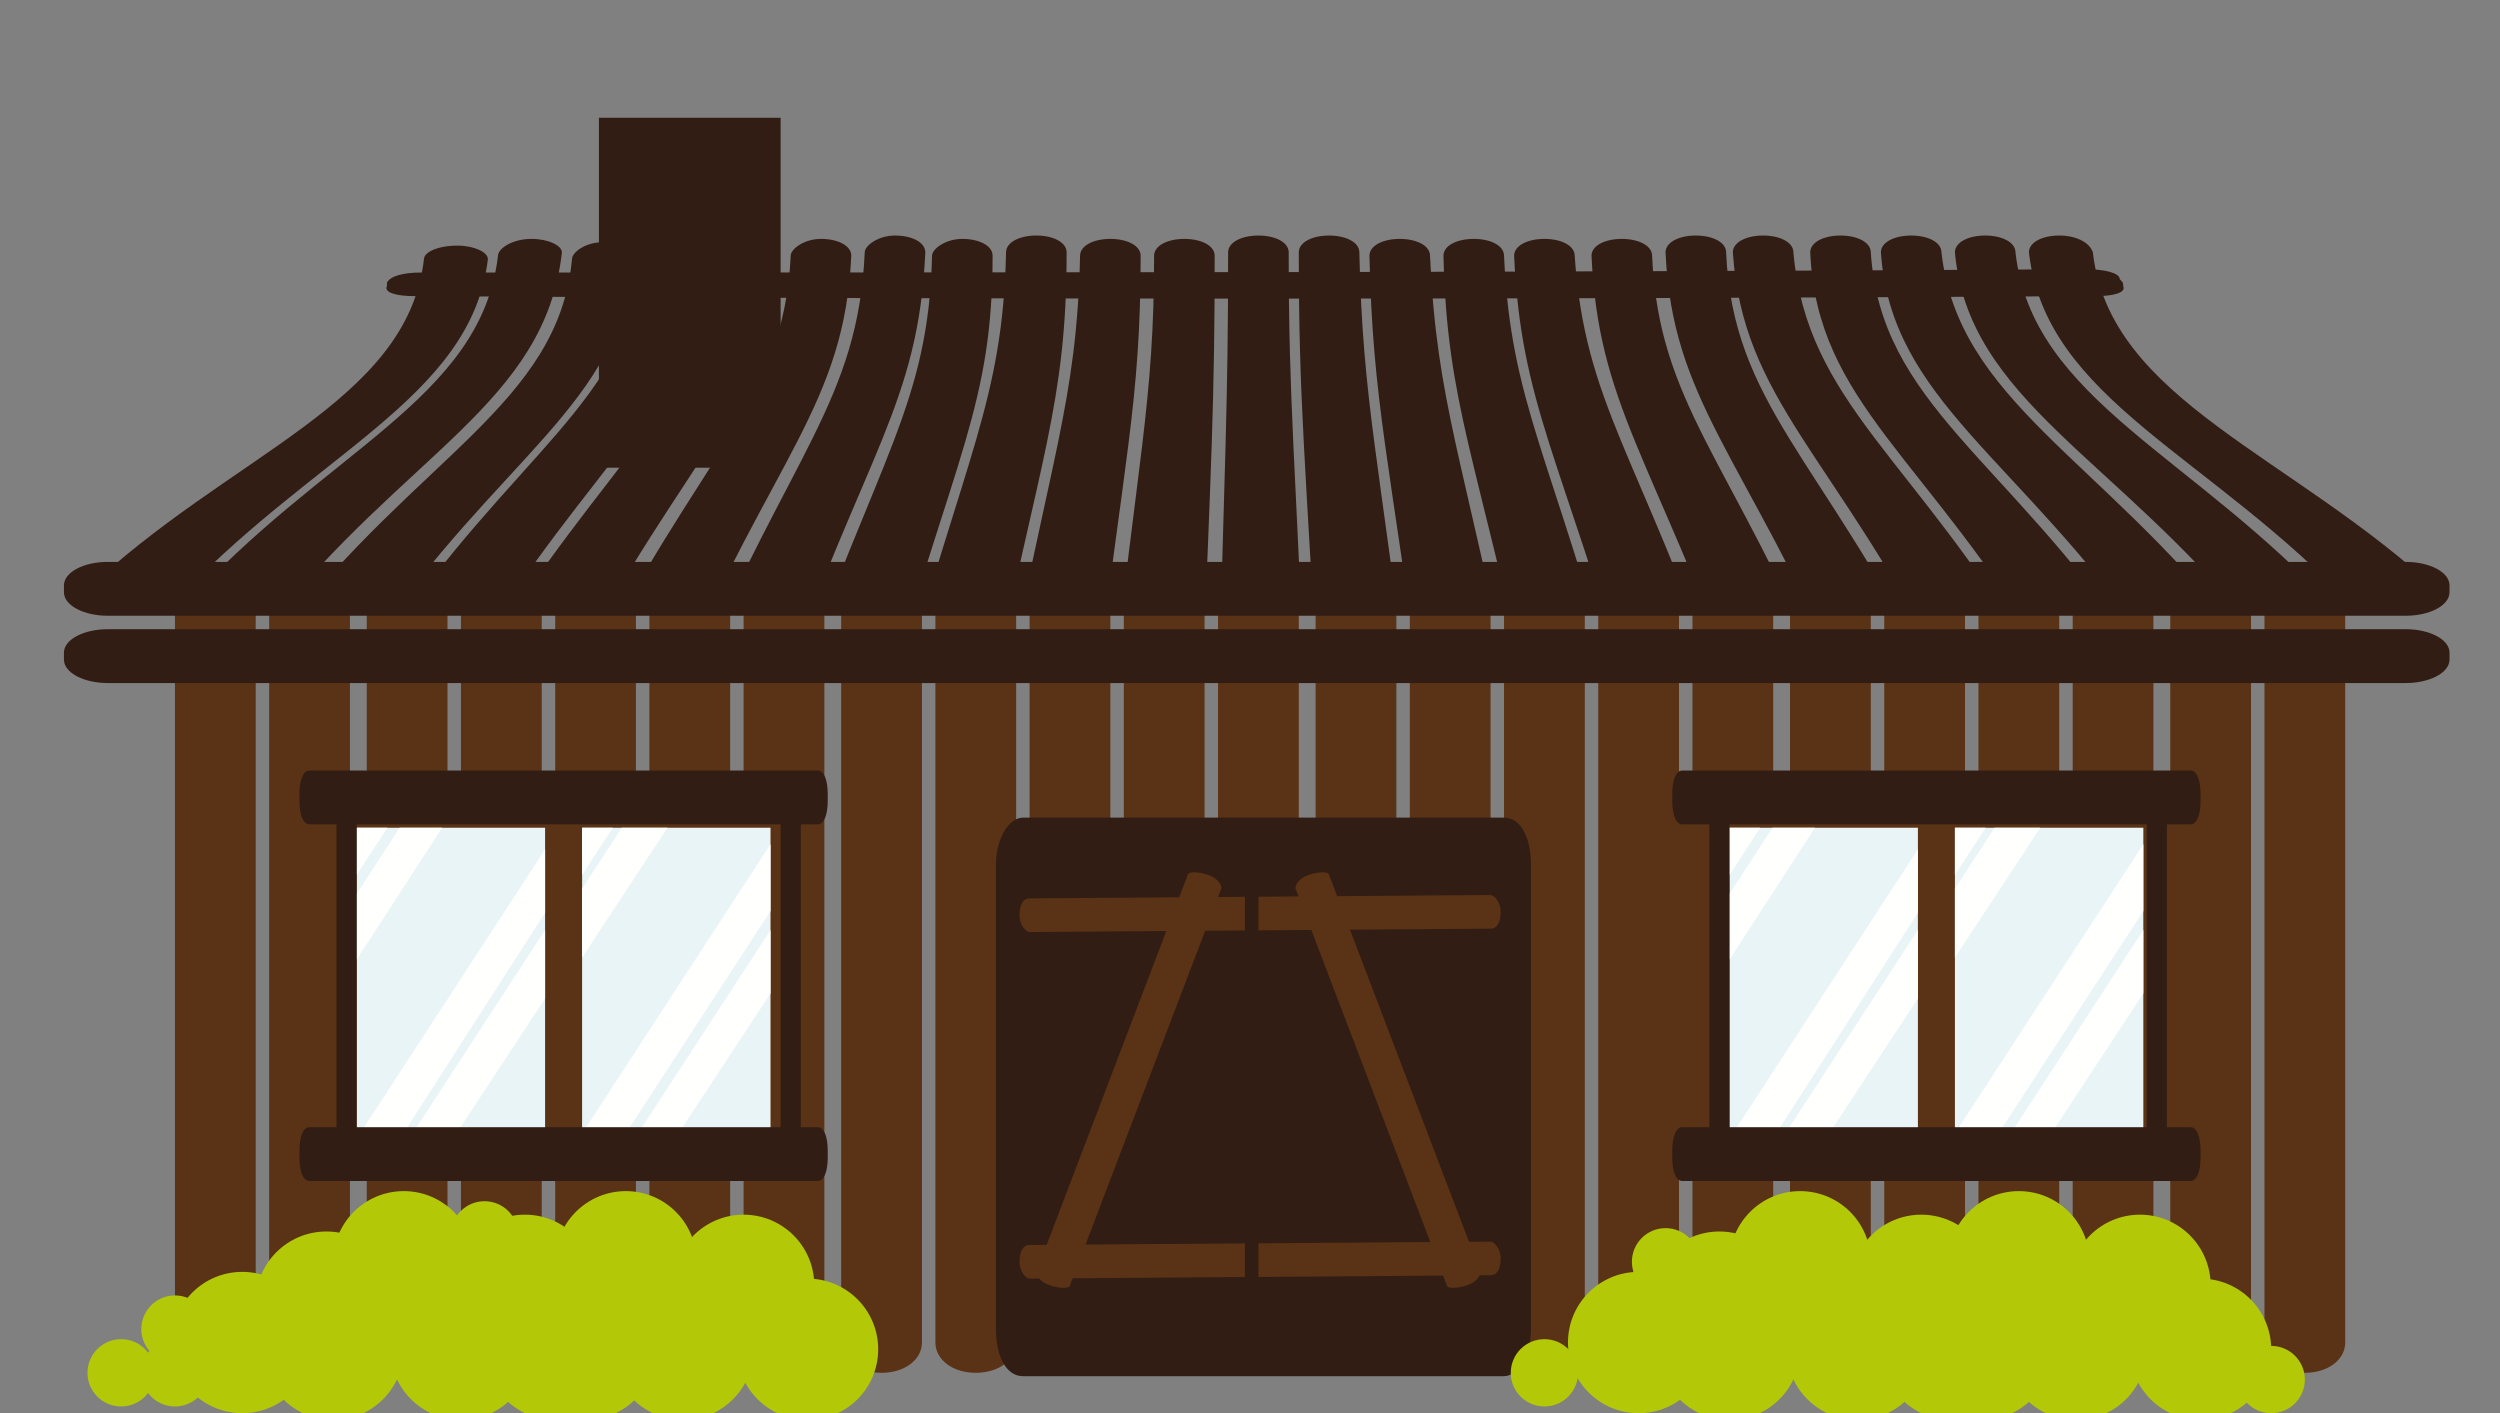 <?xml version="1.0" encoding="utf-8"?>
<!-- Generator: Adobe Illustrator 18.0.0, SVG Export Plug-In . SVG Version: 6.00 Build 0)  -->
<!DOCTYPE svg PUBLIC "-//W3C//DTD SVG 1.0//EN" "http://www.w3.org/TR/2001/REC-SVG-20010904/DTD/svg10.dtd">
<svg version="1.0" id="Calque_1" xmlns="http://www.w3.org/2000/svg" xmlns:xlink="http://www.w3.org/1999/xlink" x="0px" y="0px"
	 viewBox="0 0 74.3 42" enable-background="new 0 0 74.3 42" xml:space="preserve">
<rect x="0" y="0" width="74.3" height="42" fill="#808080" stroke="none"/>
<g>
	<g>
		<rect x="9.4" y="23.9" fill="#5A3215" width="14.5" height="10.3"/>
		<rect x="50.3" y="23.9" fill="#5A3215" width="14.5" height="10.3"/>
		<path fill="#5A3215" d="M7.6,39.9c0,0.5-0.5,0.9-1.2,0.9l0,0c-0.7,0-1.2-0.4-1.2-0.9V18.1c0-0.5,0.5-0.9,1.2-0.9l0,0
			c0.7,0,1.2,0.4,1.2,0.9V39.9z"/>
		<path fill="#5A3215" d="M10.4,39.9c0,0.5-0.5,0.9-1.2,0.9l0,0c-0.7,0-1.2-0.4-1.2-0.9V18.1c0-0.5,0.5-0.9,1.2-0.9l0,0
			c0.7,0,1.2,0.4,1.2,0.9V39.9z"/>
		<path fill="#5A3215" d="M13.3,39.9c0,0.5-0.5,0.9-1.2,0.9l0,0c-0.7,0-1.2-0.4-1.2-0.9V18.1c0-0.5,0.5-0.9,1.2-0.9l0,0
			c0.7,0,1.2,0.4,1.2,0.9V39.9z"/>
		<path fill="#5A3215" d="M16.1,39.9c0,0.5-0.5,0.9-1.2,0.9l0,0c-0.7,0-1.2-0.4-1.2-0.9V18.1c0-0.5,0.5-0.9,1.2-0.9l0,0
			c0.7,0,1.2,0.4,1.2,0.9V39.9z"/>
		<path fill="#5A3215" d="M18.9,39.9c0,0.5-0.5,0.9-1.2,0.9l0,0c-0.7,0-1.2-0.4-1.2-0.9V18.1c0-0.5,0.5-0.9,1.2-0.9l0,0
			c0.7,0,1.2,0.4,1.2,0.9V39.9z"/>
		<path fill="#5A3215" d="M21.7,39.9c0,0.5-0.5,0.9-1.2,0.9l0,0c-0.7,0-1.2-0.4-1.2-0.9V18.1c0-0.5,0.5-0.9,1.2-0.9l0,0
			c0.7,0,1.2,0.4,1.2,0.9V39.9z"/>
		<path fill="#5A3215" d="M24.5,39.9c0,0.5-0.5,0.9-1.2,0.9l0,0c-0.7,0-1.2-0.4-1.2-0.9V18.1c0-0.5,0.5-0.9,1.2-0.9l0,0
			c0.7,0,1.2,0.4,1.2,0.9V39.9z"/>
		<path fill="#5A3215" d="M27.4,39.9c0,0.5-0.5,0.9-1.2,0.9l0,0c-0.7,0-1.2-0.4-1.2-0.9V18.1c0-0.5,0.5-0.9,1.2-0.9l0,0
			c0.7,0,1.2,0.4,1.2,0.9V39.9z"/>
		<path fill="#5A3215" d="M30.2,39.9c0,0.5-0.5,0.9-1.2,0.9l0,0c-0.7,0-1.2-0.4-1.2-0.9V18.1c0-0.5,0.5-0.9,1.2-0.9l0,0
			c0.7,0,1.2,0.4,1.2,0.9V39.9z"/>
		<path fill="#5A3215" d="M33,39.9c0,0.5-0.5,0.9-1.2,0.9l0,0c-0.7,0-1.2-0.4-1.2-0.9V18.1c0-0.5,0.5-0.9,1.2-0.9l0,0
			c0.7,0,1.2,0.4,1.2,0.9V39.9z"/>
		<path fill="#5A3215" d="M35.8,39.9c0,0.5-0.5,0.9-1.2,0.9l0,0c-0.7,0-1.2-0.4-1.2-0.9V18.1c0-0.5,0.5-0.9,1.2-0.9l0,0
			c0.7,0,1.2,0.4,1.2,0.9V39.9z"/>
		<path fill="#5A3215" d="M38.6,39.9c0,0.5-0.5,0.9-1.2,0.9l0,0c-0.7,0-1.2-0.4-1.2-0.9V18.1c0-0.5,0.5-0.9,1.2-0.9l0,0
			c0.7,0,1.2,0.4,1.2,0.9V39.9z"/>
		<path fill="#5A3215" d="M41.5,39.9c0,0.5-0.5,0.9-1.2,0.9l0,0c-0.7,0-1.2-0.4-1.2-0.9V18.1c0-0.5,0.5-0.9,1.2-0.9l0,0
			c0.7,0,1.2,0.4,1.2,0.9V39.9z"/>
		<path fill="#5A3215" d="M44.3,39.9c0,0.5-0.5,0.9-1.2,0.9l0,0c-0.7,0-1.2-0.4-1.2-0.9V18.1c0-0.5,0.5-0.9,1.2-0.9l0,0
			c0.7,0,1.2,0.4,1.2,0.9V39.9z"/>
		<path fill="#5A3215" d="M47.1,39.9c0,0.5-0.5,0.9-1.2,0.9l0,0c-0.7,0-1.2-0.4-1.2-0.9V18.1c0-0.5,0.5-0.9,1.2-0.9l0,0
			c0.7,0,1.2,0.4,1.2,0.9V39.9z"/>
		<path fill="#5A3215" d="M49.9,39.9c0,0.5-0.5,0.9-1.2,0.9l0,0c-0.7,0-1.2-0.4-1.2-0.9V18.1c0-0.5,0.5-0.9,1.2-0.9l0,0
			c0.7,0,1.2,0.4,1.2,0.9V39.9z"/>
		<path fill="#5A3215" d="M52.7,39.9c0,0.5-0.5,0.9-1.2,0.9l0,0c-0.7,0-1.2-0.4-1.2-0.9V18.1c0-0.5,0.5-0.9,1.2-0.9l0,0
			c0.7,0,1.2,0.4,1.2,0.9V39.9z"/>
		<path fill="#5A3215" d="M55.6,39.9c0,0.5-0.5,0.9-1.2,0.9l0,0c-0.7,0-1.2-0.4-1.2-0.9V18.1c0-0.5,0.5-0.9,1.2-0.9l0,0
			c0.7,0,1.2,0.4,1.2,0.9V39.9z"/>
		<path fill="#5A3215" d="M58.4,39.9c0,0.5-0.5,0.9-1.2,0.9l0,0c-0.7,0-1.2-0.4-1.2-0.9V18.1c0-0.5,0.5-0.9,1.2-0.9l0,0
			c0.7,0,1.2,0.4,1.2,0.9V39.9z"/>
		<path fill="#5A3215" d="M61.2,39.9c0,0.5-0.5,0.9-1.2,0.9l0,0c-0.7,0-1.2-0.4-1.2-0.9V18.1c0-0.5,0.5-0.9,1.2-0.9l0,0
			c0.7,0,1.2,0.4,1.2,0.9V39.9z"/>
		<path fill="#5A3215" d="M64,39.9c0,0.5-0.5,0.9-1.2,0.9l0,0c-0.7,0-1.2-0.4-1.2-0.9V18.1c0-0.5,0.5-0.9,1.2-0.9l0,0
			c0.7,0,1.2,0.4,1.2,0.9V39.9z"/>
		<path fill="#5A3215" d="M66.9,39.9c0,0.5-0.5,0.9-1.2,0.9l0,0c-0.7,0-1.2-0.4-1.2-0.9V18.1c0-0.5,0.5-0.9,1.2-0.9l0,0
			c0.7,0,1.2,0.4,1.2,0.9V39.9z"/>
		<path fill="#5A3215" d="M69.7,39.9c0,0.5-0.5,0.9-1.2,0.9l0,0c-0.7,0-1.2-0.4-1.2-0.9V18.1c0-0.5,0.5-0.9,1.2-0.9l0,0
			c0.7,0,1.2,0.4,1.2,0.9V39.9z"/>
		<path fill="#311D13" d="M45.5,39.5c0,0.8-0.4,1.4-0.8,1.4H30.4c-0.5,0-0.8-0.6-0.8-1.4V25.7c0-0.8,0.4-1.4,0.8-1.4h14.3
			c0.5,0,0.8,0.6,0.8,1.4V39.5z"/>
		<g>
			<defs>
				<rect id="SVGID_1_" x="-4.5" y="-3.2" width="90.7" height="20.6"/>
			</defs>
			<clipPath id="SVGID_2_">
				<use xlink:href="#SVGID_1_"  overflow="visible"/>
			</clipPath>
			<g clip-path="url(#SVGID_2_)">
				<g>
					<path fill="#311D13" d="M5,18.1c-0.2,0.3-1,0.4-1.7,0.2l0,0c-0.7-0.2-1.1-0.5-0.8-0.7c4.3-4.1,9.6-5.6,10.1-9.9
						c0-0.2,0.4-0.4,1-0.4l0,0c0.5,0,0.9,0.2,0.9,0.4C14,11.9,9.2,13.5,5,18.1z"/>
					<path fill="#311D13" d="M8,18.6c-0.2,0.3-1,0.4-1.7,0.3l0,0c-0.7-0.1-1.1-0.5-0.9-0.8c4.2-4.7,8.9-6.2,9.4-10.5
						c0-0.2,0.4-0.5,1-0.5l0,0c0.5,0,0.9,0.2,0.9,0.4C16.2,12,12,13.5,8,18.6z"/>
					<path fill="#311D13" d="M11,19.2c-0.2,0.3-1,0.5-1.7,0.4l0,0c-0.7-0.1-1.1-0.5-0.9-0.8c4-5.2,8.2-6.8,8.6-11.1
						c0-0.2,0.4-0.5,0.9-0.5l0,0c0.5,0,0.9,0.2,0.9,0.5C18.5,12,14.8,13.6,11,19.2z"/>
					<path fill="#311D13" d="M14,19.6c-0.2,0.3-1,0.5-1.7,0.4l0,0c-0.7-0.1-1.1-0.5-0.9-0.8c3.8-5.7,7.4-7.3,7.7-11.6
						c0-0.2,0.4-0.5,0.9-0.5l0,0c0.5,0,0.9,0.2,0.9,0.5C20.7,12,17.6,13.6,14,19.6z"/>
					<path fill="#311D13" d="M17,20c-0.2,0.4-0.9,0.6-1.7,0.5l0,0c-0.7-0.1-1.2-0.5-1-0.8C18,13.6,21,12,21.3,7.6
						c0-0.2,0.4-0.5,0.9-0.5l0,0c0.5,0,0.9,0.2,0.9,0.5C22.9,12,20.3,13.6,17,20z"/>
					<path fill="#311D13" d="M20.1,20.3c-0.2,0.4-0.9,0.6-1.6,0.6l0,0c-0.7-0.1-1.2-0.5-1-0.8c3.2-6.5,5.8-8.1,6-12.5
						c0-0.2,0.4-0.5,0.9-0.5l0,0c0.5,0,0.9,0.2,0.9,0.5C25.1,12,23,13.6,20.1,20.3z"/>
					<path fill="#311D13" d="M23.2,20.6c-0.1,0.4-0.9,0.7-1.6,0.6l0,0c-0.7-0.1-1.2-0.5-1-0.9c2.9-6.8,4.9-8.4,5.1-12.8
						c0-0.2,0.4-0.5,0.9-0.5l0,0c0.5,0,0.9,0.2,0.9,0.5C27.3,12,25.7,13.5,23.2,20.6z"/>
					<path fill="#311D13" d="M26.3,20.9c-0.1,0.4-0.8,0.7-1.6,0.7l0,0c-0.7-0.1-1.2-0.5-1.1-0.9c2.5-7.1,4-8.7,4.1-13.1
						c0-0.2,0.4-0.5,0.9-0.5l0,0c0.5,0,0.9,0.2,0.9,0.5C29.5,12,28.4,13.5,26.3,20.9z"/>
					<path fill="#311D13" d="M29.4,21c-0.1,0.4-0.8,0.8-1.5,0.7l0,0c-0.7,0-1.3-0.4-1.2-0.9c2-7.3,3.1-8.9,3.2-13.3
						c0-0.3,0.4-0.5,0.9-0.5l0,0c0.5,0,0.9,0.2,0.9,0.5C31.7,12,30.9,13.6,29.4,21z"/>
					<path fill="#311D13" d="M32.5,21.2c-0.1,0.4-0.7,0.8-1.5,0.7l0,0c-0.8,0-1.3-0.4-1.2-0.8c1.4-7.5,2.2-9.1,2.3-13.5
						c0-0.3,0.4-0.5,0.9-0.5l0,0c0.5,0,0.9,0.2,0.9,0.5C33.9,12,33.4,13.6,32.5,21.2z"/>
					<path fill="#311D13" d="M35.7,21.2c0,0.4-0.6,0.8-1.4,0.8l0,0c-0.8,0-1.3-0.4-1.3-0.8c0.8-7.6,1.3-9.2,1.3-13.6
						c0-0.3,0.4-0.5,0.9-0.5l0,0c0.5,0,0.9,0.2,0.9,0.5C36.1,12,36,13.6,35.7,21.2z"/>
					<path fill="#311D13" d="M38.8,21.2c0,0.4-0.6,0.8-1.3,0.8l0,0c-0.8,0-1.4-0.4-1.3-0.8c0.2-7.6,0.3-9.2,0.3-13.7
						c0-0.3,0.4-0.5,0.9-0.5l0,0c0.5,0,0.9,0.2,0.9,0.5C38.3,12,38.5,13.6,38.8,21.2z"/>
					<path fill="#311D13" d="M41.9,21.2c0.1,0.4-0.5,0.8-1.3,0.8l0,0c-0.8,0-1.4-0.3-1.4-0.8c-0.4-7.6-0.6-9.2-0.6-13.7
						c0-0.3,0.4-0.5,0.9-0.5l0,0c0.5,0,0.9,0.2,0.9,0.5C40.5,12,41,13.6,41.9,21.2z"/>
					<path fill="#311D13" d="M45,21.1c0.1,0.4-0.5,0.8-1.2,0.8l0,0c-0.8,0-1.4-0.3-1.5-0.7c-1-7.6-1.5-9.2-1.6-13.6
						c0-0.3,0.4-0.5,0.9-0.5l0,0c0.5,0,0.9,0.2,0.9,0.5C42.7,12,43.5,13.6,45,21.1z"/>
					<path fill="#311D13" d="M48.1,20.9c0.1,0.4-0.4,0.8-1.1,0.9l0,0c-0.7,0-1.4-0.3-1.5-0.7C43.9,13.6,43,12,42.9,7.6
						c0-0.3,0.4-0.5,0.9-0.5l0,0c0.5,0,0.9,0.2,0.9,0.5C44.9,12,46.1,13.5,48.1,20.9z"/>
					<path fill="#311D13" d="M51.2,20.7c0.1,0.4-0.3,0.8-1.1,0.9l0,0c-0.7,0.1-1.5-0.3-1.6-0.7c-2.1-7.3-3.3-8.9-3.5-13.3
						c0-0.3,0.4-0.5,0.9-0.5l0,0c0.5,0,0.9,0.2,0.9,0.5C47.1,12,48.7,13.5,51.2,20.7z"/>
					<path fill="#311D13" d="M54.3,20.4c0.2,0.4-0.3,0.8-1,0.9l0,0c-0.7,0.1-1.5-0.2-1.6-0.6c-2.6-7.1-4.2-8.7-4.4-13.1
						c0-0.3,0.4-0.5,0.9-0.5l0,0c0.5,0,0.9,0.2,0.9,0.5C49.3,12,51.4,13.6,54.3,20.4z"/>
					<path fill="#311D13" d="M57.4,20.1c0.2,0.4-0.3,0.8-1,0.8l0,0c-0.7,0.1-1.5-0.2-1.6-0.6c-3-6.8-5.1-8.4-5.3-12.8
						c0-0.3,0.4-0.5,0.9-0.5l0,0c0.5,0,0.9,0.2,0.9,0.5C51.5,12,54.1,13.6,57.4,20.1z"/>
					<path fill="#311D13" d="M60.5,19.7c0.2,0.3-0.2,0.7-1,0.8l0,0c-0.7,0.1-1.5-0.1-1.7-0.5c-3.3-6.5-6-8.1-6.3-12.5
						c0-0.3,0.4-0.5,0.9-0.5l0,0c0.5,0,0.9,0.2,0.9,0.5C53.7,12,56.9,13.6,60.5,19.7z"/>
					<path fill="#311D13" d="M63.5,19.3c0.2,0.3-0.2,0.7-0.9,0.8l0,0c-0.7,0.1-1.5-0.1-1.7-0.4C57.3,13.6,54,12,53.8,7.5
						c0-0.3,0.4-0.5,0.9-0.5l0,0c0.5,0,0.9,0.2,0.9,0.5C55.9,12,59.6,13.6,63.5,19.3z"/>
					<path fill="#311D13" d="M66.5,18.8c0.2,0.3-0.2,0.7-0.9,0.8l0,0c-0.7,0.1-1.5,0-1.7-0.4c-3.9-5.6-7.7-7.3-8-11.7
						c0-0.3,0.4-0.5,0.9-0.5l0,0c0.5,0,0.9,0.2,0.9,0.5C58.2,11.9,62.4,13.6,66.5,18.8z"/>
					<path fill="#311D13" d="M69.5,18.2c0.2,0.3-0.1,0.6-0.8,0.8l0,0c-0.7,0.1-1.5,0-1.7-0.3c-4.1-5.1-8.5-6.8-8.9-11.2
						c0-0.3,0.4-0.5,0.9-0.5l0,0c0.5,0,0.9,0.2,0.9,0.5C60.4,11.9,65.2,13.5,69.5,18.2z"/>
					<path fill="#311D13" d="M72.5,17.6c0.3,0.2-0.1,0.6-0.8,0.7l0,0c-0.7,0.2-1.5,0.1-1.7-0.2c-4.3-4.6-9.2-6.2-9.7-10.6
						c0-0.3,0.4-0.5,0.9-0.5l0,0c0.5,0,0.9,0.2,1,0.5C62.7,11.9,68.1,13.5,72.5,17.6z"/>
					<path fill="#311D13" d="M63.1,8.5c0.1,0.2-0.3,0.3-0.8,0.3C45.6,8.9,28.9,8.9,12.3,8.8c-0.5,0-0.9-0.1-0.8-0.3c0,0,0-0.1,0-0.1
						c0.1-0.2,0.5-0.3,1-0.3c16.5,0,33,0,49.5-0.1c0.5,0,1,0.1,1,0.3C63.1,8.4,63.1,8.4,63.1,8.5z"/>
				</g>
			</g>
		</g>
		<g>
			<rect x="51.4" y="24.6" fill="#E8F4F5" width="5.6" height="9.3"/>
		</g>
		<g>
			<defs>
				<rect id="SVGID_3_" x="51.4" y="24.6" width="5.6" height="9.3"/>
			</defs>
			<clipPath id="SVGID_4_">
				<use xlink:href="#SVGID_3_"  overflow="visible"/>
			</clipPath>
			<g clip-path="url(#SVGID_4_)">
				<polygon fill="#FFFFFE" points="44.8,34.3 45.8,34.6 52.9,23.7 51.8,23.4 				"/>
				<polygon fill="#FFFFFE" points="46.1,34.7 47.2,35 54.2,24.2 53.2,23.8 				"/>
				<polygon fill="#FFFFFE" points="51.1,34.3 52.2,34.6 59.2,23.7 58.2,23.4 				"/>
				<polygon fill="#FFFFFE" points="52.4,34.7 53.5,35 60.6,24.2 59.5,23.8 				"/>
			</g>
		</g>
		<g>
			<rect x="58.1" y="24.6" fill="#E8F4F5" width="5.6" height="9.3"/>
		</g>
		<g>
			<defs>
				<rect id="SVGID_5_" x="58.1" y="24.6" width="5.6" height="9.3"/>
			</defs>
			<clipPath id="SVGID_6_">
				<use xlink:href="#SVGID_5_"  overflow="visible"/>
			</clipPath>
			<g clip-path="url(#SVGID_6_)">
				<polygon fill="#FFFFFE" points="51.4,34.3 52.5,34.6 59.6,23.7 58.5,23.4 				"/>
				<polygon fill="#FFFFFE" points="52.7,34.7 53.8,35 60.9,24.2 59.8,23.8 				"/>
				<polygon fill="#FFFFFE" points="57.7,34.3 58.8,34.6 65.9,23.7 64.8,23.4 				"/>
				<polygon fill="#FFFFFE" points="59.1,34.7 60.1,35 67.2,24.2 66.2,23.8 				"/>
			</g>
		</g>
		<g>
			<rect x="10.6" y="24.6" fill="#E8F4F5" width="5.6" height="9.3"/>
		</g>
		<g>
			<defs>
				<rect id="SVGID_7_" x="10.6" y="24.6" width="5.6" height="9.3"/>
			</defs>
			<clipPath id="SVGID_8_">
				<use xlink:href="#SVGID_7_"  overflow="visible"/>
			</clipPath>
			<g clip-path="url(#SVGID_8_)">
				<polygon fill="#FFFFFE" points="4,34.3 5,34.6 12.1,23.7 11,23.4 				"/>
				<polygon fill="#FFFFFE" points="5.3,34.7 6.4,35 13.4,24.2 12.4,23.8 				"/>
				<polygon fill="#FFFFFE" points="10.3,34.3 11.4,34.6 18.4,23.7 17.4,23.4 				"/>
				<polygon fill="#FFFFFE" points="11.6,34.7 12.7,35 19.8,24.2 18.7,23.8 				"/>
			</g>
		</g>
		<g>
			<rect x="17.3" y="24.6" fill="#E8F4F5" width="5.6" height="9.3"/>
		</g>
		<g>
			<defs>
				<rect id="SVGID_9_" x="17.3" y="24.6" width="5.6" height="9.3"/>
			</defs>
			<clipPath id="SVGID_10_">
				<use xlink:href="#SVGID_9_"  overflow="visible"/>
			</clipPath>
			<g clip-path="url(#SVGID_10_)">
				<polygon fill="#FFFFFE" points="10.6,34.3 11.7,34.6 18.8,23.7 17.7,23.4 				"/>
				<polygon fill="#FFFFFE" points="11.9,34.7 13,35 20.1,24.2 19,23.8 				"/>
				<polygon fill="#FFFFFE" points="16.9,34.3 18,34.6 25.1,23.7 24,23.4 				"/>
				<polygon fill="#FFFFFE" points="18.3,34.7 19.3,35 26.4,24.2 25.4,23.8 				"/>
			</g>
		</g>
		<path fill="#311D13" d="M72.8,17.6c0,0.4-0.6,0.7-1.3,0.7H3.2c-0.7,0-1.3-0.3-1.3-0.7v-0.2c0-0.4,0.6-0.7,1.3-0.7h68.3
			c0.7,0,1.3,0.3,1.3,0.7V17.6z"/>
		<path fill="#311D13" d="M72.8,19.6c0,0.4-0.6,0.7-1.3,0.7H3.2c-0.7,0-1.3-0.3-1.3-0.7v-0.2c0-0.4,0.6-0.7,1.3-0.7h68.3
			c0.7,0,1.3,0.3,1.3,0.7V19.6z"/>
		<path fill="#311D13" d="M24.6,23.8c0,0.4-0.1,0.7-0.3,0.7H9.2c-0.2,0-0.3-0.3-0.3-0.7v-0.2c0-0.4,0.1-0.7,0.3-0.7h15.1
			c0.2,0,0.3,0.3,0.3,0.7V23.8z"/>
		<path fill="#311D13" d="M24.6,34.4c0,0.4-0.1,0.7-0.3,0.7H9.2c-0.2,0-0.3-0.3-0.3-0.7v-0.2c0-0.4,0.1-0.7,0.3-0.7h15.1
			c0.2,0,0.3,0.3,0.3,0.7V34.4z"/>
		<rect x="17.8" y="3.5" fill="#311D13" width="5.4" height="10.4"/>
		<path fill="#311D13" d="M10.6,33.5c0,0.2-0.1,0.3-0.3,0.3l0,0c-0.2,0-0.3-0.1-0.3-0.3v-9.6c0-0.2,0.1-0.3,0.3-0.3l0,0
			c0.2,0,0.3,0.1,0.3,0.3V33.5z"/>
		<path fill="#311D13" d="M23.8,33.5c0,0.2-0.1,0.3-0.3,0.3l0,0c-0.2,0-0.3-0.1-0.3-0.3v-9.6c0-0.2,0.1-0.3,0.3-0.3l0,0
			c0.2,0,0.3,0.1,0.3,0.3V33.5z"/>
		<path fill="#311D13" d="M64.4,33.5c0,0.2-0.1,0.3-0.3,0.3l0,0c-0.2,0-0.3-0.1-0.3-0.3v-9.6c0-0.2,0.1-0.3,0.3-0.3l0,0
			c0.2,0,0.3,0.1,0.3,0.3V33.5z"/>
		<path fill="#5A3215" d="M31.8,38.2c0,0.1-0.3,0.1-0.6,0l0,0c-0.3-0.1-0.4-0.3-0.4-0.4L35.3,26c0-0.1,0.3-0.1,0.6,0l0,0
			c0.3,0.1,0.4,0.3,0.4,0.4L31.8,38.2z"/>
		<path fill="#5A3215" d="M43,38.2c0,0.1,0.3,0.1,0.6,0l0,0c0.3-0.1,0.4-0.3,0.4-0.4L39.5,26c0-0.1-0.3-0.1-0.6,0l0,0
			c-0.3,0.1-0.4,0.3-0.4,0.4L43,38.2z"/>
		<path fill="#5A3215" d="M30.6,27.7c-0.1,0-0.3-0.2-0.3-0.5l0,0c0-0.3,0.1-0.5,0.3-0.5l13.7-0.1c0.1,0,0.3,0.2,0.3,0.5l0,0
			c0,0.3-0.1,0.5-0.3,0.5L30.6,27.7z"/>
		<path fill="#5A3215" d="M30.6,38c-0.1,0-0.3-0.2-0.3-0.5l0,0c0-0.3,0.1-0.5,0.3-0.5l13.7-0.1c0.1,0,0.3,0.2,0.3,0.5l0,0
			c0,0.3-0.1,0.5-0.3,0.5L30.6,38z"/>
		<g>
			<circle fill="#B3C908" cx="12" cy="37.5" r="2.1"/>
			<circle fill="#B3C908" cx="9.7" cy="38.7" r="2.1"/>
			<circle fill="#B3C908" cx="7.2" cy="39.9" r="2.1"/>
			<circle fill="#B3C908" cx="9.9" cy="40.1" r="2.1"/>
			<circle fill="#B3C908" cx="13.7" cy="40.1" r="2.1"/>
			<circle fill="#B3C908" cx="15.6" cy="38.2" r="2.1"/>
			<circle fill="#B3C908" cx="17.4" cy="40.1" r="2.1"/>
		</g>
		<g>
			<circle fill="#B3C908" cx="18.6" cy="37.5" r="2.1"/>
			<circle fill="#B3C908" cx="16.2" cy="38.7" r="2.1"/>
			<circle fill="#B3C908" cx="13.8" cy="39.9" r="2.1"/>
			<circle fill="#B3C908" cx="16.5" cy="40.1" r="2.1"/>
			<circle fill="#B3C908" cx="20.3" cy="40.1" r="2.1"/>
			<circle fill="#B3C908" cx="22.1" cy="38.2" r="2.1"/>
			<circle fill="#B3C908" cx="24" cy="40.1" r="2.1"/>
		</g>
		<circle fill="#B3C908" cx="45.9" cy="40.8" r="1"/>
		<circle fill="#B3C908" cx="67.5" cy="41" r="1"/>
		<g>
			<circle fill="#B3C908" cx="53.5" cy="37.5" r="2.1"/>
			<circle fill="#B3C908" cx="51.1" cy="38.7" r="2.1"/>
			<circle fill="#B3C908" cx="48.7" cy="39.9" r="2.1"/>
			<circle fill="#B3C908" cx="51.4" cy="40.1" r="2.1"/>
			<circle fill="#B3C908" cx="55.2" cy="40.1" r="2.1"/>
			<circle fill="#B3C908" cx="57.1" cy="38.2" r="2.1"/>
			<circle fill="#B3C908" cx="58.9" cy="40.1" r="2.1"/>
		</g>
		<g>
			<circle fill="#B3C908" cx="60" cy="37.5" r="2.1"/>
			<circle fill="#B3C908" cx="57.7" cy="38.7" r="2.1"/>
			<circle fill="#B3C908" cx="55.2" cy="39.9" r="2.1"/>
			<circle fill="#B3C908" cx="58" cy="40.1" r="2.1"/>
			<circle fill="#B3C908" cx="61.7" cy="40.1" r="2.1"/>
			<circle fill="#B3C908" cx="63.6" cy="38.2" r="2.1"/>
			<circle fill="#B3C908" cx="65.4" cy="40.1" r="2.1"/>
		</g>
		<circle fill="#B3C908" cx="49.5" cy="37.5" r="1"/>
		<circle fill="#B3C908" cx="14.4" cy="36.7" r="1"/>
		<circle fill="#B3C908" cx="5.2" cy="39.5" r="1"/>
		<circle fill="#B3C908" cx="3.6" cy="40.8" r="1"/>
		<circle fill="#B3C908" cx="5.2" cy="40.8" r="1"/>
		<rect x="49.1" y="23.2" fill="#5A3215" width="1.4" height="11.3"/>
		<path fill="#311D13" d="M65.4,23.8c0,0.4-0.1,0.7-0.3,0.7H50c-0.2,0-0.3-0.3-0.3-0.7v-0.2c0-0.4,0.1-0.7,0.3-0.7h15.1
			c0.2,0,0.3,0.3,0.3,0.7V23.8z"/>
		<path fill="#311D13" d="M65.4,34.4c0,0.4-0.1,0.7-0.3,0.7H50c-0.2,0-0.3-0.3-0.3-0.7v-0.2c0-0.4,0.1-0.7,0.3-0.7h15.1
			c0.2,0,0.3,0.3,0.3,0.7V34.4z"/>
		<path fill="#311D13" d="M51.4,33.5c0,0.2-0.1,0.3-0.3,0.3l0,0c-0.2,0-0.3-0.1-0.3-0.3v-9.6c0-0.2,0.1-0.3,0.3-0.3l0,0
			c0.2,0,0.3,0.1,0.3,0.3V33.5z"/>
		<rect x="37" y="25.1" fill="#311D13" width="0.4" height="13.6"/>
		<rect x="0" y="0" fill="none" width="74.3" height="42"/>
	</g>
</g>
</svg>
